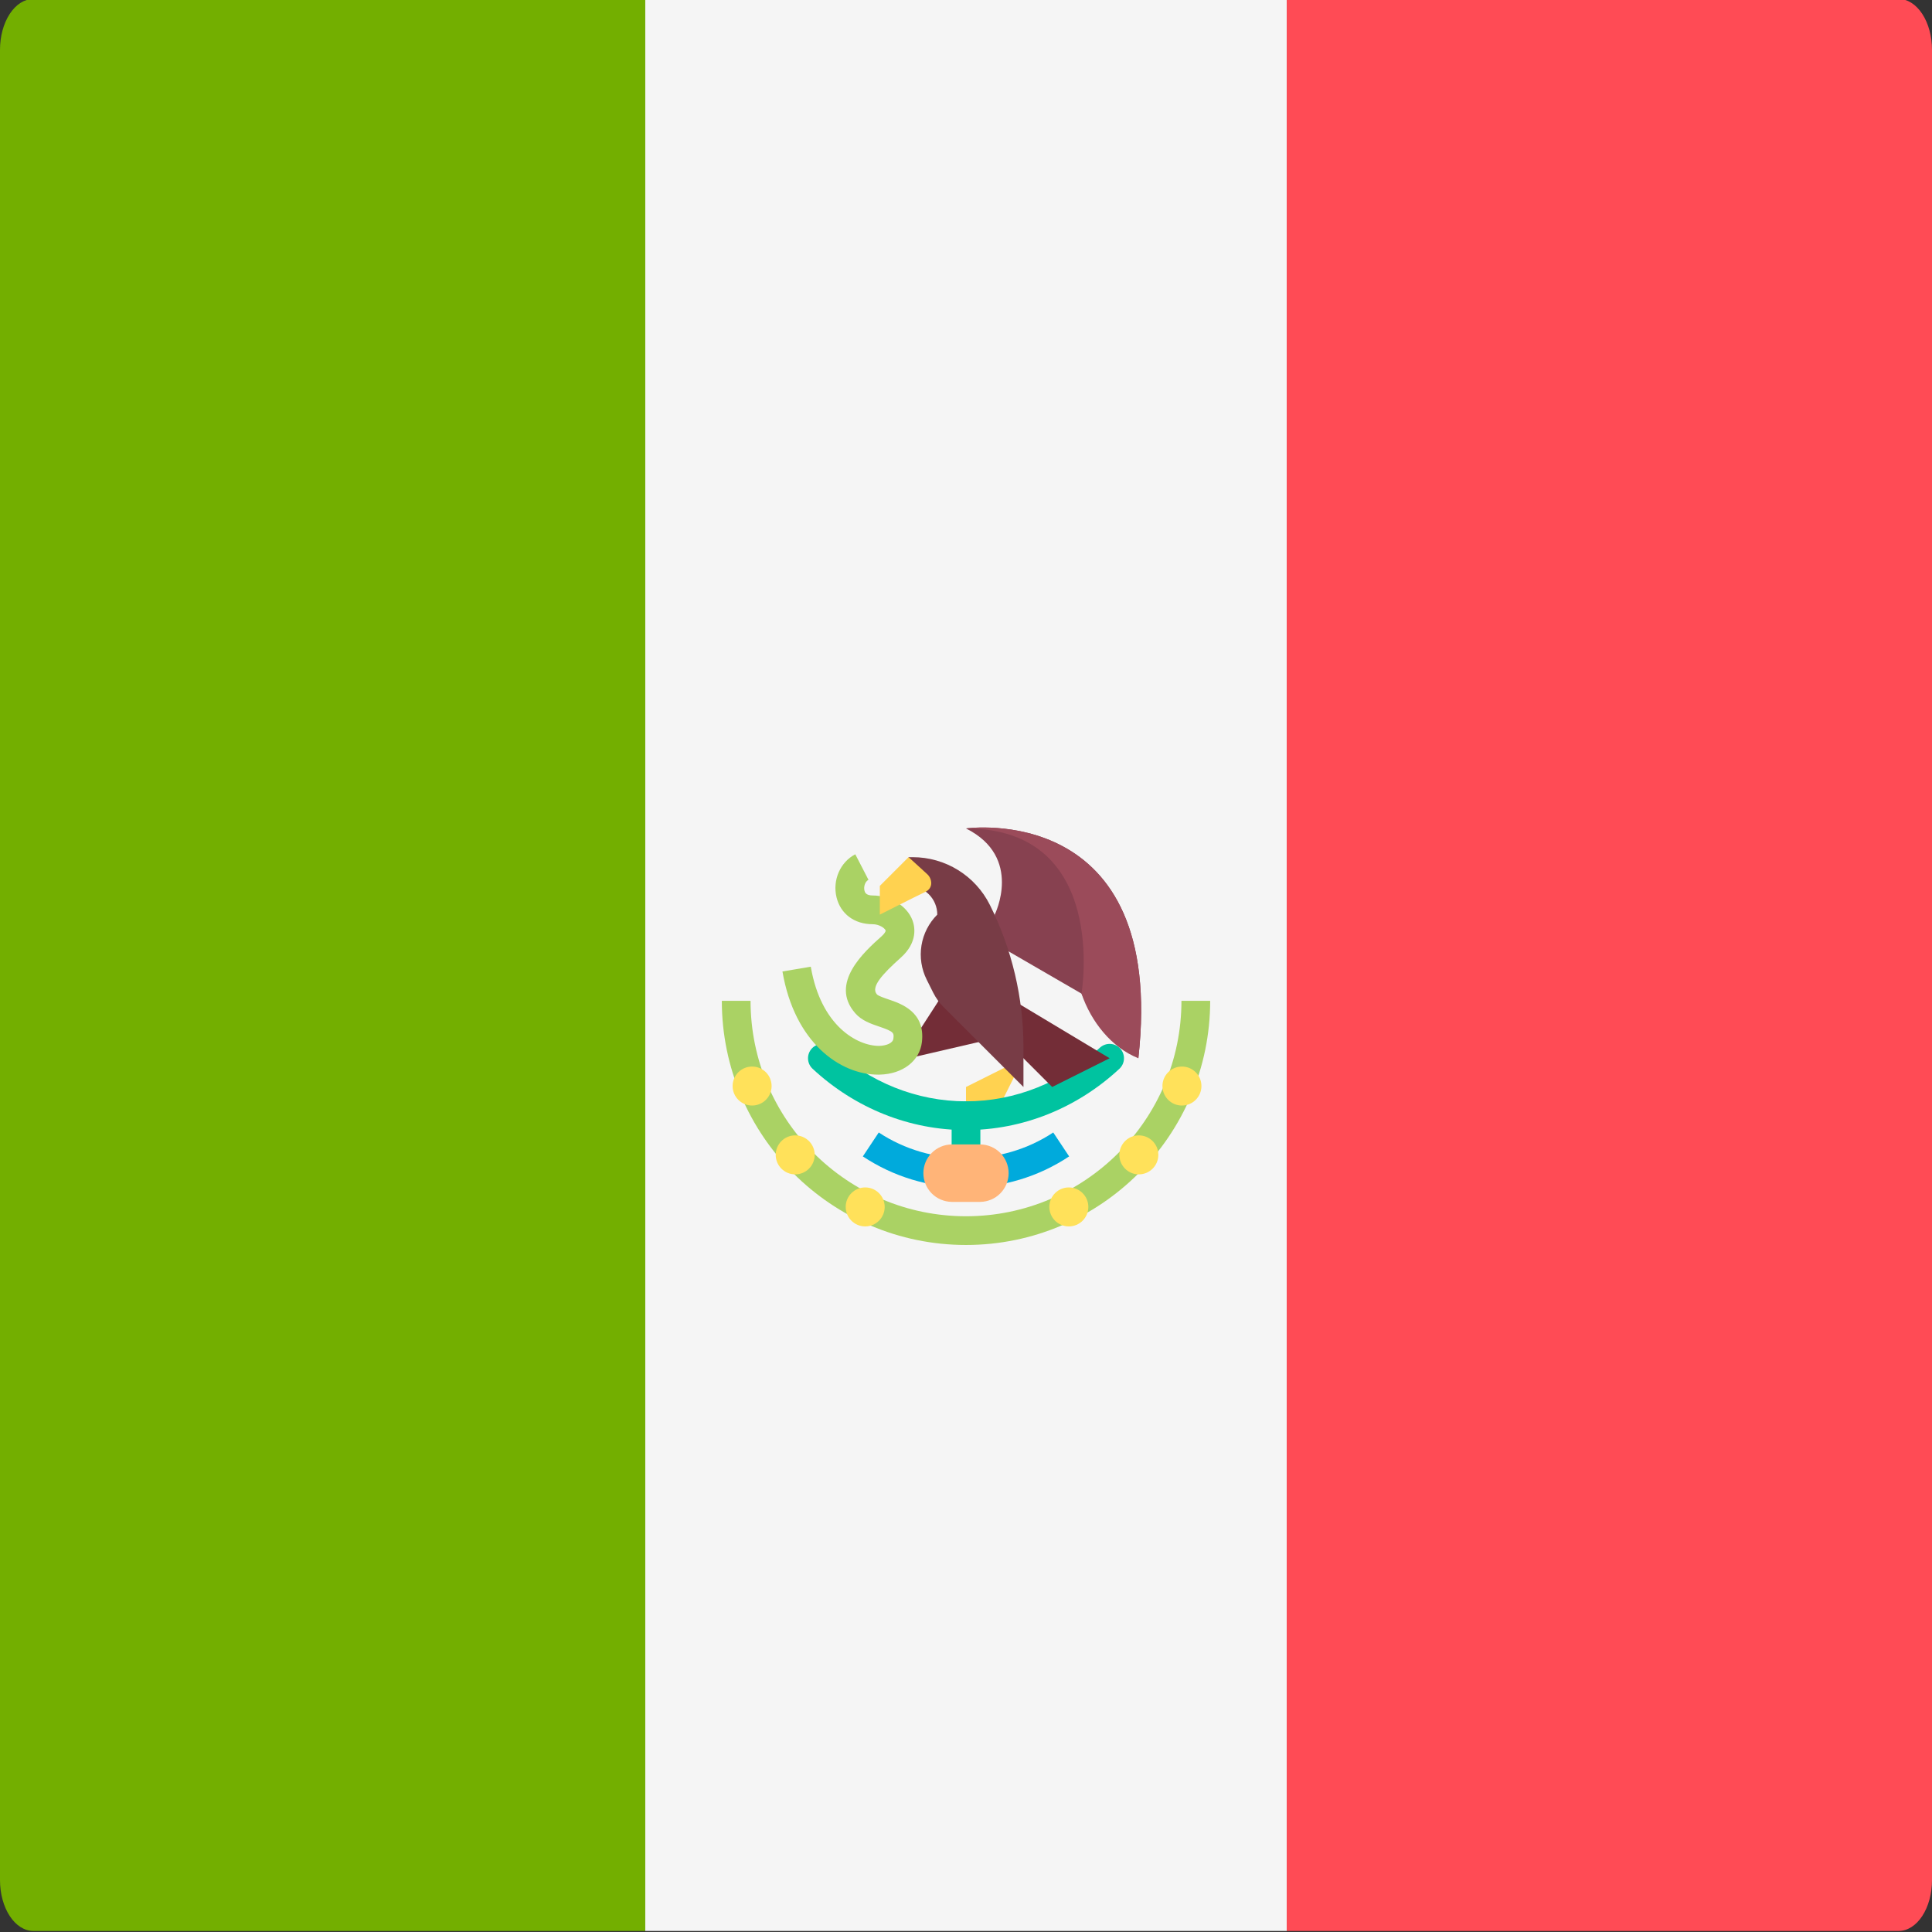 <svg width="512" height="512" viewBox="0 0 512 512" fill="none" xmlns="http://www.w3.org/2000/svg">
<rect x="0" y="0" width="512" height="512" fill="#333333" stroke="none"/>
<g clip-path="url(#clip0_3_1666)">
<path d="M171 511.724H8.845C6.499 511.724 4.25 510.304 2.591 507.777C0.932 505.25 0 501.823 0 498.25L0 13.198C0 9.625 0.932 6.198 2.591 3.671C4.25 1.144 6.499 -0.275 8.845 -0.276H171V511.724Z" fill="#73AF00"/>
<path d="M171 -0.276H341V511.724H171V-0.276Z" fill="#F5F5F5"/>
<path d="M503.155 511.724H341V-0.276H503.155C505.501 -0.275 507.75 1.144 509.409 3.671C511.068 6.198 512 9.625 512 13.198V498.251C512 501.825 511.068 505.252 509.409 507.778C507.75 510.305 505.501 511.724 503.155 511.724Z" fill="#FF4B55"/>
<path d="M271.225 280.448L256 288.061V295.674H263.613L271.225 280.448Z" fill="#FFD250"/>
<path d="M256 314.706C255.5 314.706 255.005 314.608 254.543 314.416C254.081 314.225 253.661 313.945 253.307 313.591C252.954 313.238 252.673 312.818 252.482 312.356C252.291 311.894 252.193 311.399 252.193 310.899V295.674C252.193 295.174 252.291 294.679 252.482 294.217C252.673 293.755 252.954 293.335 253.307 292.981C253.661 292.628 254.081 292.347 254.543 292.156C255.005 291.965 255.5 291.866 256 291.867C256.5 291.866 256.995 291.965 257.457 292.156C257.919 292.347 258.339 292.628 258.692 292.981C259.046 293.335 259.326 293.755 259.518 294.217C259.709 294.679 259.807 295.174 259.807 295.674V310.899C259.807 311.399 259.709 311.894 259.518 312.356C259.326 312.818 259.046 313.238 258.692 313.591C258.339 313.945 257.919 314.225 257.457 314.416C256.995 314.608 256.5 314.706 256 314.706Z" fill="#00C3A0"/>
<path d="M256 299.48C241.049 299.48 226.612 293.711 215.346 283.236C214.607 282.549 214.171 281.597 214.134 280.588C214.097 279.58 214.462 278.598 215.148 277.858C216.59 276.323 218.996 276.241 220.526 277.66C230.38 286.823 242.978 291.867 255.999 291.867C269.02 291.867 281.618 286.823 291.472 277.66C292.211 276.974 293.194 276.609 294.202 276.646C295.211 276.683 296.163 277.119 296.85 277.858C297.537 278.598 297.902 279.58 297.865 280.588C297.828 281.597 297.392 282.55 296.652 283.236C285.388 293.711 270.951 299.48 256 299.48Z" fill="#00C3A0"/>
<path d="M256 314.706C246.274 314.716 236.762 311.846 228.664 306.458L232.879 300.116C246.618 309.245 265.382 309.245 279.12 300.116L283.335 306.458C275.238 311.846 265.726 314.716 256 314.706Z" fill="#00AADC"/>
<path d="M249.973 263.319L241.568 276.325L240.14 280.607L262.027 275.531L249.973 263.319Z" fill="#732D37"/>
<path d="M232.704 284.79C222.642 284.79 210.564 276.321 207.36 257.453L214.869 256.183C217.531 271.873 227.183 277.188 232.979 277.174C234.756 277.125 236.61 276.512 236.756 275.256C236.927 273.754 236.968 273.398 232.987 272.052C230.823 271.319 228.37 270.491 226.649 268.521C219.686 260.569 229.113 252.155 233.642 248.111C234.441 247.397 234.772 246.791 234.687 246.561C234.438 245.91 232.944 244.925 231.26 244.925C226.424 244.925 222.755 242.194 221.689 237.8C220.581 233.25 222.674 228.455 226.659 226.396L230.154 233.16C229.22 233.643 228.85 235.019 229.087 236.001C229.18 236.395 229.407 237.313 231.262 237.313C235.923 237.313 240.358 240.064 241.8 243.848C242.417 245.461 243.346 249.654 238.715 253.791C233.715 258.256 230.723 261.616 232.381 263.507C232.756 263.934 234.366 264.482 235.429 264.839C238.856 265.999 245.235 268.155 244.321 276.128C243.748 281.142 239.273 284.62 233.192 284.785C233.028 284.785 232.864 284.79 232.704 284.79Z" fill="#AAD264"/>
<path d="M263.613 242.385C263.613 242.385 271.226 227.16 256 219.547C256 219.547 309.289 211.934 301.676 280.449L301.673 280.446C296.677 276.449 289.259 269.144 286.61 263.32L263.613 249.997V242.385Z" fill="#874150"/>
<path d="M256 257.61L294.063 280.448L278.838 288.061L256 265.223V257.61Z" fill="#732D37"/>
<path d="M240.775 234.772C242.794 234.772 244.73 235.574 246.158 237.002C247.585 238.429 248.388 240.366 248.388 242.385L248.38 242.393C246.165 244.607 244.704 247.462 244.202 250.553C243.7 253.645 244.184 256.816 245.585 259.617L247.305 263.058C248.022 264.492 248.966 265.802 250.1 266.936L271.227 288.063V277.542C271.227 264.435 268.176 251.508 262.314 239.785C260.417 235.991 257.501 232.801 253.893 230.571C250.286 228.341 246.128 227.16 241.887 227.16H240.776V234.774H240.775V234.772Z" fill="#783C46"/>
<path d="M240.775 227.159L233.162 234.772V242.385C233.162 242.385 242.218 237.794 245.27 236.331C247.403 235.309 247.015 232.892 245.791 231.727C244.838 230.821 240.775 227.159 240.775 227.159Z" fill="#FFD250"/>
<path d="M256 329.931C220.319 329.931 191.292 300.904 191.292 265.223H198.905C198.905 296.708 224.516 322.319 256.001 322.319C287.486 322.319 313.097 296.708 313.097 265.223H320.71C320.708 300.904 291.681 329.931 256 329.931Z" fill="#AAD264"/>
<path d="M199.316 292.978C202.169 292.978 204.482 290.666 204.482 287.812C204.482 284.959 202.169 282.646 199.316 282.646C196.463 282.646 194.15 284.959 194.15 287.812C194.15 290.666 196.463 292.978 199.316 292.978Z" fill="#FFE15A"/>
<path d="M210.737 311.219C213.59 311.219 215.903 308.906 215.903 306.053C215.903 303.2 213.59 300.887 210.737 300.887C207.884 300.887 205.571 303.2 205.571 306.053C205.571 308.906 207.884 311.219 210.737 311.219Z" fill="#FFE15A"/>
<path d="M229.286 325.012C232.139 325.012 234.452 322.699 234.452 319.846C234.452 316.993 232.139 314.68 229.286 314.68C226.433 314.68 224.12 316.993 224.12 319.846C224.12 322.699 226.433 325.012 229.286 325.012Z" fill="#FFE15A"/>
<path d="M313.225 292.978C316.078 292.978 318.391 290.666 318.391 287.812C318.391 284.959 316.078 282.646 313.225 282.646C310.372 282.646 308.059 284.959 308.059 287.812C308.059 290.666 310.372 292.978 313.225 292.978Z" fill="#FFE15A"/>
<path d="M301.804 311.219C304.657 311.219 306.97 308.906 306.97 306.053C306.97 303.2 304.657 300.887 301.804 300.887C298.951 300.887 296.638 303.2 296.638 306.053C296.638 308.906 298.951 311.219 301.804 311.219Z" fill="#FFE15A"/>
<path d="M283.255 325.012C286.108 325.012 288.421 322.699 288.421 319.846C288.421 316.993 286.108 314.68 283.255 314.68C280.402 314.68 278.089 316.993 278.089 319.846C278.089 322.699 280.402 325.012 283.255 325.012Z" fill="#FFE15A"/>
<path d="M259.807 318.512H252.194C250.196 318.479 248.292 317.663 246.89 316.239C245.489 314.815 244.704 312.897 244.704 310.899C244.704 308.901 245.489 306.983 246.89 305.559C248.292 304.134 250.196 303.318 252.194 303.286H259.807C261.805 303.318 263.71 304.134 265.111 305.559C266.512 306.983 267.298 308.901 267.298 310.899C267.298 312.897 266.512 314.815 265.111 316.239C263.71 317.663 261.805 318.479 259.807 318.512Z" fill="#FFB478"/>
<path d="M286.61 263.319C289.148 270.773 294.54 277.593 301.673 280.445L301.676 280.448C309.289 211.934 256 219.547 256 219.547C294.063 219.547 286.61 263.319 286.61 263.319Z" fill="#9B4B5A"/>
</g>
<defs>
<clipPath id="clip0_3_1666">
<rect width="512" height="512" fill="white"/>
</clipPath>
</defs>
</svg>
